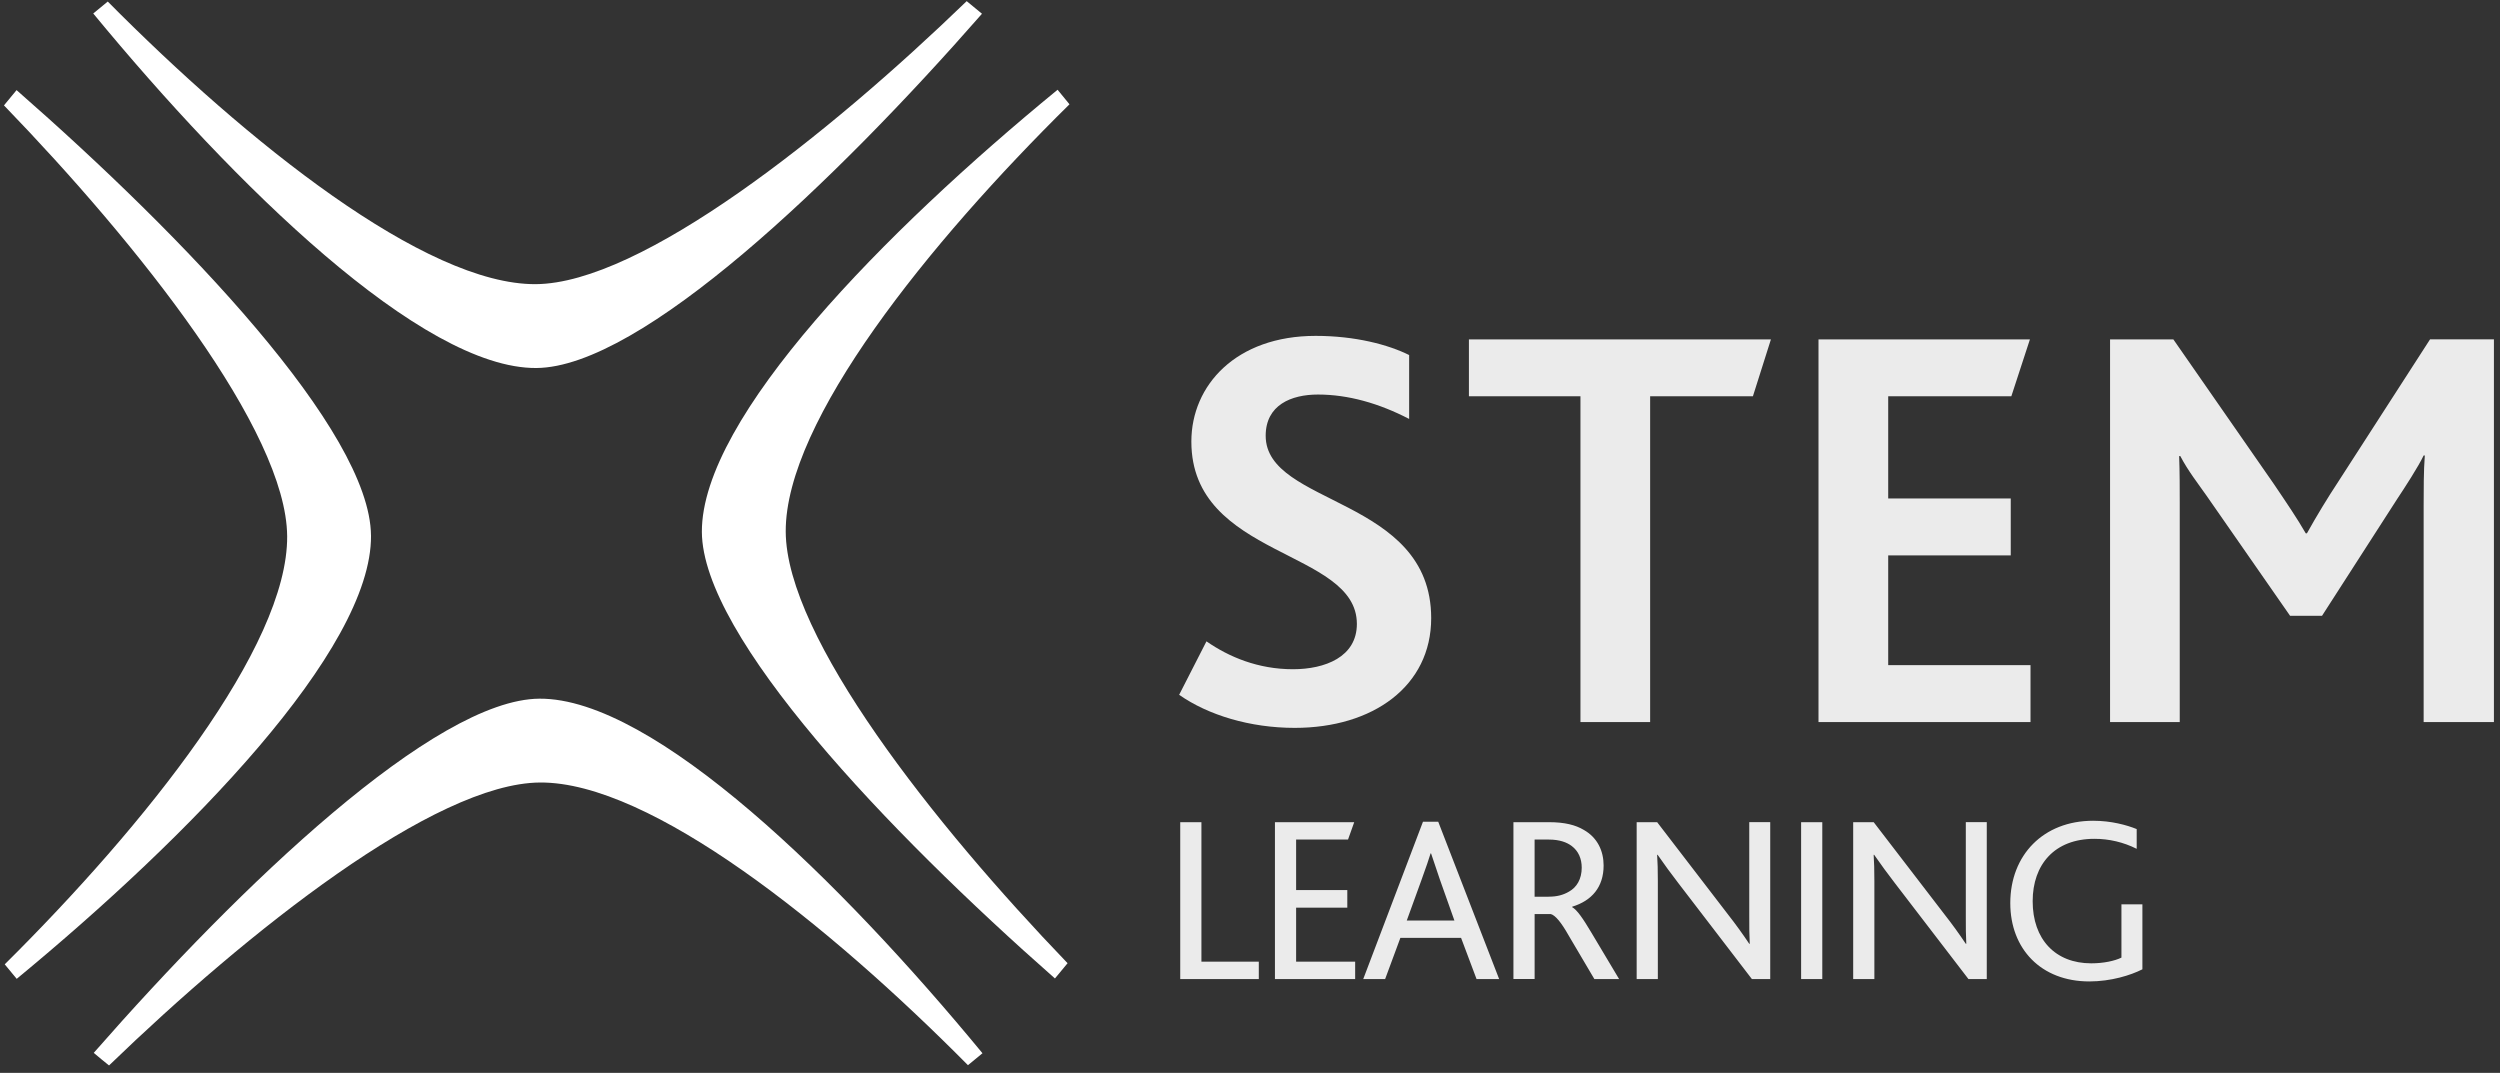 <?xml version="1.0" encoding="UTF-8" standalone="no"?>
<svg width="254px" height="109px" viewBox="0 0 254 109" version="1.1" xmlns="http://www.w3.org/2000/svg" xmlns:xlink="http://www.w3.org/1999/xlink" xmlns:sketch="http://www.bohemiancoding.com/sketch/ns">
    <rect x="0" y="0" width="254" height="109" fill="#333333" stroke="none"/>
    <!-- Generator: Sketch 3.4.3 (16618) - http://www.bohemiancoding.com/sketch -->
    <title>logo-stem-new</title>
    <desc>Created with Sketch.</desc>
    <defs></defs>
    <g id="Page-1" stroke="none" stroke-width="1" fill="none" fill-rule="evenodd" sketch:type="MSPage">
        <g id="logo-stem-new" sketch:type="MSLayerGroup" fill="#FFFFFF">
            <path d="M54.49,37.39 C65.125,37.317 84.847,18.44 99.77,1.397 C99.258,0.963 98.74,0.537 98.216,0.117 C84.093,13.765 65.146,28.8 54.433,28.87 C43.207,28.946 25.093,14.427 10.948,0.158 C10.45,0.555 9.958,0.96 9.474,1.37 C23.834,18.8 42.864,37.466 54.49,37.39 L54.49,37.39 Z" id="Shape" sketch:type="MSShapeGroup"></path>
            <path d="M37.693,54.42 C37.618,43.784 18.731,24.07 1.683,9.155 C1.248,9.667 0.821,10.185 0.403,10.708 C14.057,24.825 29.098,43.765 29.176,54.478 C29.256,65.706 14.743,83.825 0.481,97.976 C0.881,98.473 1.285,98.964 1.697,99.45 C19.119,85.082 37.777,66.044 37.695,54.42 L37.693,54.42 Z" id="Shape" sketch:type="MSShapeGroup"></path>
            <path d="M71.31,54.038 C71.353,64.674 90.18,84.446 107.182,99.412 C107.617,98.901 108.045,98.385 108.466,97.862 C94.856,83.707 79.873,64.72 79.83,54.006 C79.785,42.778 94.352,24.704 108.66,10.596 C108.263,10.099 107.86,9.606 107.45,9.119 C89.982,23.433 71.265,42.412 71.31,54.039 L71.31,54.038 Z" id="Shape" sketch:type="MSShapeGroup"></path>
            <path d="M54.808,70.985 C44.173,71.055 24.448,89.929 9.525,106.97 C10.035,107.405 10.553,107.83 11.078,108.25 C25.202,94.604 44.152,79.572 54.865,79.503 C66.092,79.429 84.202,93.951 98.345,108.223 C98.843,107.826 99.335,107.42 99.82,107.01 C85.46,89.578 66.434,70.91 54.808,70.985 L54.808,70.985 Z" id="Shape" sketch:type="MSShapeGroup"></path>
            <path d="M122.576,65.16 C124.876,66.755 127.826,67.994 131.368,67.994 C134.614,67.994 137.858,66.754 137.858,63.391 C137.858,55.781 121.042,56.725 121.042,44.865 C121.042,39.141 125.585,34.125 133.669,34.125 C137.679,34.125 141.043,35.012 143.169,36.073 L143.169,42.565 C140.099,40.971 136.972,40.085 133.903,40.085 C131.188,40.085 128.593,41.148 128.593,44.275 C128.593,51.415 145.409,50.47 145.409,62.802 C145.409,69.706 139.509,73.952 131.543,73.952 C127,73.952 122.751,72.656 119.801,70.592 L122.575,65.164 L122.576,65.16 Z M160.572,40.26 L149.242,40.26 L149.242,34.48 L179.926,34.48 L178.096,40.26 L167.654,40.26 L167.654,73.364 L160.574,73.364 L160.574,40.26 L160.572,40.26 Z M184.762,34.48 L206.24,34.48 L204.352,40.26 L191.842,40.26 L191.842,50.647 L204.292,50.647 L204.292,56.429 L191.842,56.429 L191.842,67.579 L206.3,67.579 L206.3,73.361 L184.76,73.361 L184.76,34.48 L184.762,34.48 Z M214.38,34.48 L220.812,34.48 L231.02,49.17 C232.376,51.177 233.38,52.652 234.265,54.187 L234.383,54.187 C235.381,52.398 236.444,50.646 237.57,48.935 L246.892,34.479 L253.382,34.479 L253.382,73.362 L246.242,73.362 L246.242,51.412 C246.242,49.819 246.242,47.812 246.36,46.278 L246.243,46.278 C245.713,47.398 244.296,49.582 243.588,50.644 L235.918,62.564 L232.672,62.564 L224.175,50.348 C223.349,49.168 222.285,47.812 221.52,46.338 L221.402,46.338 C221.462,47.871 221.462,49.878 221.462,51.234 L221.462,73.361 L214.382,73.361 L214.382,34.48 L214.38,34.48 Z M119.912,83.534 L122.064,83.534 L122.064,97.707 L127.894,97.707 L127.894,99.473 L119.912,99.473 L119.912,83.533 L119.912,83.534 Z M129.535,83.534 L137.589,83.534 L136.959,85.3 L131.686,85.3 L131.686,90.428 L136.886,90.428 L136.886,92.218 L131.686,92.218 L131.686,97.708 L137.684,97.708 L137.684,99.473 L129.534,99.473 L129.534,83.533 L129.535,83.534 Z M144.575,83.486 L146.123,83.486 L152.313,99.472 L150.017,99.472 L148.445,95.288 L142.278,95.288 L140.73,99.472 L138.505,99.472 L144.575,83.486 L144.575,83.486 Z M147.767,93.523 L146.292,89.363 L145.396,86.703 L145.348,86.703 C145.178,87.283 144.912,88.033 144.428,89.388 L142.928,93.524 L147.768,93.524 L147.767,93.523 Z M153.76,83.533 L157.365,83.533 C158.985,83.533 160.075,83.823 160.895,84.308 C162.323,85.106 162.927,86.485 162.927,87.936 C162.927,90.136 161.717,91.516 159.735,92.12 L159.735,92.17 C160.219,92.435 160.825,93.306 161.671,94.732 L164.501,99.472 L161.987,99.472 L159.375,95.046 C158.625,93.716 158.021,92.99 157.562,92.869 L155.917,92.869 L155.917,99.469 L153.765,99.469 L153.765,83.535 L153.76,83.533 Z M157.34,91.103 C158.187,91.103 158.816,90.933 159.397,90.596 C160.195,90.16 160.703,89.314 160.703,88.154 C160.703,87.234 160.363,86.461 159.687,85.954 C159.204,85.591 158.477,85.3 157.365,85.3 L155.915,85.3 L155.915,91.105 L157.341,91.105 L157.34,91.103 Z M166.286,83.533 L168.366,83.533 L175.573,92.919 C176.328,93.882 177.046,94.874 177.725,95.892 L177.775,95.892 C177.725,95.022 177.725,94.247 177.725,93.112 L177.725,83.532 L179.855,83.532 L179.855,99.472 L177.992,99.472 L170.518,89.724 C169.792,88.783 169.09,87.823 168.414,86.846 L168.364,86.846 C168.414,87.596 168.437,88.37 168.437,89.506 L168.437,99.471 L166.285,99.471 L166.285,83.531 L166.286,83.533 Z M182.993,83.533 L185.145,83.533 L185.145,99.473 L182.993,99.473 L182.993,83.533 L182.993,83.533 Z M188.287,83.533 L190.367,83.533 L197.574,92.919 C198.329,93.882 199.047,94.874 199.726,95.892 L199.776,95.892 C199.726,95.022 199.726,94.247 199.726,93.112 L199.726,83.532 L201.856,83.532 L201.856,99.472 L199.994,99.472 L192.519,89.724 C191.793,88.783 191.09,87.823 190.413,86.846 L190.363,86.846 C190.413,87.596 190.436,88.37 190.436,89.506 L190.436,99.471 L188.284,99.471 L188.284,83.531 L188.287,83.533 Z M217.67,98.48 C216.484,99.085 214.477,99.714 212.275,99.714 C207.365,99.714 204.245,96.401 204.245,91.757 C204.245,86.871 207.607,83.389 212.662,83.389 C214.5,83.389 216.072,83.823 217.088,84.234 L217.088,86.241 C215.753,85.568 214.278,85.22 212.783,85.225 C208.743,85.225 206.519,87.837 206.519,91.562 C206.519,95.432 208.814,97.874 212.466,97.874 C213.724,97.874 214.836,97.634 215.538,97.294 L215.538,91.88 L217.668,91.88 L217.668,98.48 L217.67,98.48 Z" id="Shape" fill-opacity="0.9" sketch:type="MSShapeGroup"></path>
        </g>
    </g>
</svg>